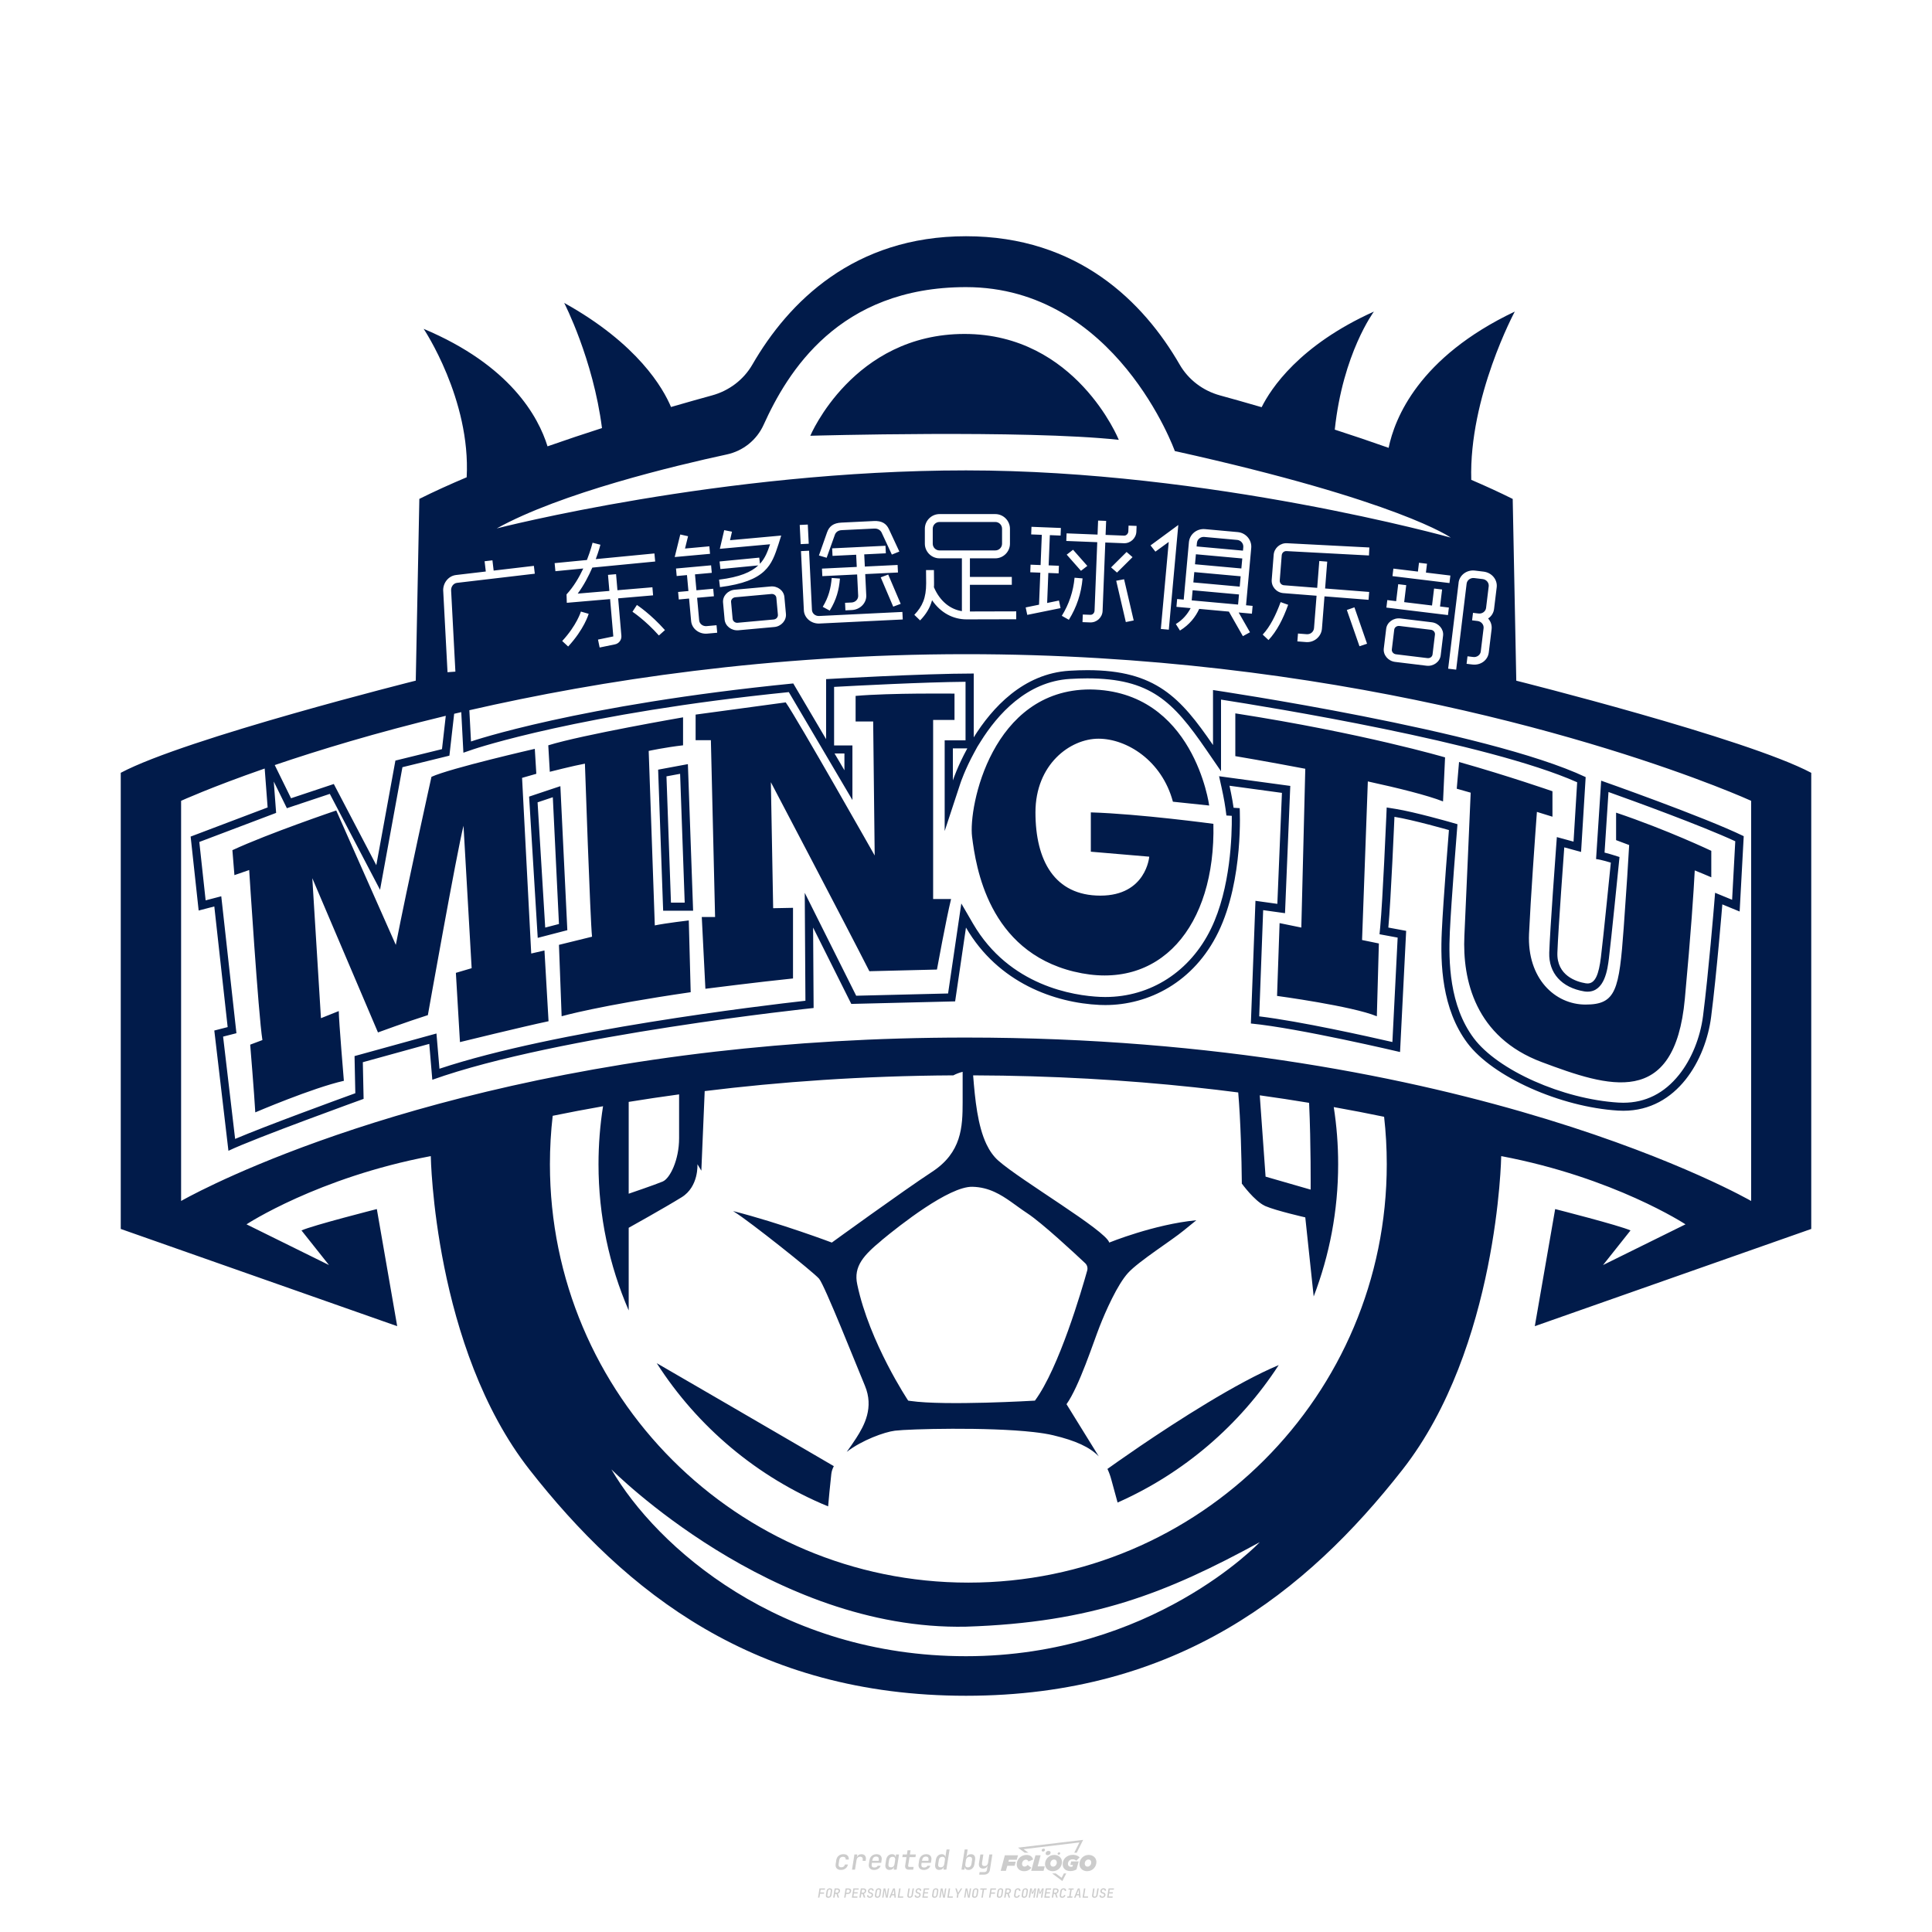 <?xml version="1.0" encoding="UTF-8"?>
<svg id="_图层_1" data-name="图层_1" xmlns="http://www.w3.org/2000/svg" version="1.1" viewBox="0 0 800 800">
  <!-- Created by @FCLOGO 2024-11-29 GMT+8 10:38:02 . https://fclogo.top/ -->
<!-- FOR PERSONAL USE ONLY NOT FOR COMMERCIAL USE -->
  <defs>
    <style>
      .st0 {
        fill: #ccc;
      }

      .st1 {
        fill: #011b4a;
      }
    </style>
  </defs>
  <path class="st0" d="M348.22,774.3c-.79,0-1.38-.22-1.77-.65-.39-.44-.53-1.03-.41-1.79l.25-1.65c.12-.75.45-1.35.98-1.78.53-.44,1.19-.65,1.98-.65s1.33.2,1.72.6c.39.4.55.94.47,1.62h-1.24c.03-.36-.06-.64-.26-.84-.2-.2-.5-.3-.89-.3-.42,0-.76.12-1.03.35-.27.23-.43.56-.5.99l-.26,1.66c-.07.44,0,.77.19,1,.19.23.5.35.92.35.39,0,.72-.1.98-.3.26-.2.44-.48.52-.85h1.24c-.14.69-.47,1.23-.99,1.63-.52.4-1.16.6-1.92.6ZM352.8,774.19l1-6.29h1.19l-.19,1.19c.34-.87.97-1.3,1.91-1.3.67,0,1.17.21,1.49.62.32.42.43.99.31,1.71l-.07.42h-1.27l.06-.32c.07-.45.01-.8-.17-1.04-.18-.24-.48-.36-.88-.36s-.74.12-1.01.37c-.27.24-.43.59-.5,1.03l-.63,3.97h-1.24ZM361.91,774.3c-.77,0-1.35-.22-1.73-.67s-.52-1.04-.4-1.77l.25-1.65c.08-.49.26-.92.52-1.28s.6-.65,1.01-.85c.41-.2.87-.3,1.38-.3.77,0,1.35.22,1.73.67.39.45.52,1.04.39,1.77l-.17,1.12h-3.85l-.09.53c-.15.95.22,1.43,1.11,1.43.72,0,1.17-.25,1.37-.74h1.22c-.17.53-.5.96-1.01,1.28-.5.32-1.09.47-1.76.47ZM361.23,770.22l-.05.29h2.65s.05-.3.05-.3c.07-.47.01-.82-.17-1.07-.18-.25-.49-.37-.92-.37s-.8.13-1.06.38c-.26.25-.43.61-.51,1.08ZM368.33,774.3c-.63,0-1.1-.21-1.41-.64s-.4-1-.27-1.73l.27-1.77c.11-.73.39-1.31.84-1.74.44-.43.98-.64,1.61-.64.47,0,.83.12,1.09.35.26.24.39.56.38.96h.02l.17-1.2h1.24l-1,6.29h-1.22l.19-1.2h-.02c-.12.41-.35.73-.69.97s-.74.35-1.21.35ZM368.93,773.23c.39,0,.72-.12.98-.36.26-.24.43-.57.5-1.01l.25-1.65c.07-.43,0-.76-.18-1-.19-.24-.47-.36-.86-.36s-.72.12-.98.35c-.26.24-.42.57-.49,1.01l-.25,1.65c-.07.44-.01.78.17,1.01.18.23.47.35.88.35ZM376.35,774.19c-.57,0-.99-.16-1.26-.47-.27-.31-.36-.75-.27-1.32l.54-3.39h-1.74l.17-1.12h1.74l.27-1.72h1.24l-.27,1.72h2.47l-.18,1.12h-2.46l-.54,3.39c-.08.44.1.66.53.66h1.72l-.17,1.12h-1.77ZM382.5,774.3c-.77,0-1.35-.22-1.73-.67s-.52-1.04-.4-1.77l.25-1.65c.08-.49.26-.92.52-1.28s.6-.65,1.01-.85c.41-.2.87-.3,1.38-.3.77,0,1.35.22,1.73.67.39.45.52,1.04.39,1.77l-.17,1.12h-3.85l-.09.53c-.15.95.22,1.43,1.11,1.43.72,0,1.17-.25,1.37-.74h1.22c-.17.53-.5.96-1.01,1.28-.5.32-1.09.47-1.76.47ZM381.83,770.22l-.05.29h2.65s.05-.3.05-.3c.07-.47.01-.82-.17-1.07-.18-.25-.49-.37-.92-.37s-.8.13-1.06.38c-.26.25-.43.61-.51,1.08ZM388.92,774.3c-.63,0-1.1-.21-1.4-.64-.3-.42-.39-1-.28-1.73l.27-1.77c.11-.73.39-1.31.84-1.74.44-.43.98-.64,1.61-.64.47,0,.83.12,1.09.35.26.24.39.56.38.96h.02l.21-1.47.3-1.8h1.24l-1.33,8.35h-1.22l.19-1.2h-.02c-.12.41-.35.73-.69.97s-.74.35-1.21.35ZM389.53,773.23c.39,0,.72-.12.98-.36.26-.24.43-.57.5-1.01l.25-1.65c.08-.43.02-.76-.17-1-.19-.24-.48-.36-.87-.36s-.72.12-.98.35c-.26.24-.42.57-.49,1.01l-.25,1.65c-.08.44-.02.78.16,1.01s.48.35.88.35ZM401.02,774.3c-.47,0-.84-.12-1.1-.35-.26-.23-.39-.56-.38-.97h-.01l-.19,1.2h-1.22l1.33-8.35h1.24l-.29,1.8-.27,1.47h.05c.12-.41.35-.73.69-.97.34-.23.74-.35,1.21-.35.63,0,1.1.21,1.4.64.3.43.39,1.01.28,1.74l-.27,1.77c-.11.73-.39,1.31-.84,1.73-.45.42-.98.64-1.61.64ZM400.77,773.23c.4,0,.72-.12.98-.35.26-.23.42-.57.5-1.01l.25-1.65c.07-.43.01-.77-.17-1.01-.18-.24-.47-.35-.87-.35s-.72.12-.98.36-.43.57-.5,1l-.25,1.65c-.07.44-.01.77.17,1.01.18.24.47.36.87.36ZM405.47,776.25l.17-1.06h1.93c.64,0,1.01-.3,1.1-.9l.1-.67.21-1.19h-.03c-.12.42-.35.74-.68.97-.33.23-.73.34-1.2.34-.63,0-1.09-.2-1.4-.6s-.41-.94-.3-1.63l.58-3.6h1.24l-.56,3.48c-.06.41,0,.73.18.96s.47.34.85.34.72-.12.98-.37c.27-.24.43-.58.49-1.02l.54-3.4h1.24l-1.01,6.41c-.1.6-.37,1.08-.81,1.42-.44.35-1,.52-1.67.52h-1.95ZM417.79,770.09h3.22l.54-1.85h-5.47l-1.71,6.44h2.15l.59-2.1h3.03l.44-1.71h-3.03l.24-.78ZM424.23,772.92c-.59,0-1.02-.39-1.02-1.12,0-.88.63-1.76,1.61-1.76.49,0,.88.24,1.02.78l1.95-.83c-.29-1.17-1.27-1.9-2.64-1.9-2.78,0-4.15,2.15-4.15,3.9s1.27,2.83,3.07,2.83c1.37,0,2.34-.59,2.98-1.42l-1.51-1.17c-.39.44-.83.68-1.32.68ZM430.91,768.23h-2.15l-1.76,6.44h5.12l.49-1.85h-2.93l1.22-4.59ZM439.75,771.01c0-1.66-1.32-2.93-3.22-2.93-2.2,0-3.81,1.81-3.81,3.81,0,1.66,1.32,2.93,3.22,2.93,2.2,0,3.81-1.81,3.81-3.81ZM434.92,771.7c0-.83.59-1.71,1.51-1.71.78,0,1.17.54,1.17,1.22,0,.83-.59,1.71-1.51,1.71-.78,0-1.17-.54-1.17-1.22ZM443.21,772.23h1.07l-.2.68c-.15.05-.34.1-.59.1-.68,0-1.27-.39-1.27-1.22,0-1.02.73-1.9,1.95-1.9.59,0,1.12.24,1.51.59l1.37-1.37c-.44-.54-1.51-1.07-2.73-1.07-2.59,0-4.29,1.76-4.29,3.86s1.61,2.88,3.22,2.88c.93,0,1.85-.29,2.49-.68l.93-3.32h-3.12l-.34,1.46ZM450.78,768.08c-2.2,0-3.81,1.81-3.81,3.81,0,1.66,1.32,2.93,3.22,2.93,2.2,0,3.81-1.81,3.81-3.81,0-1.66-1.32-2.93-3.22-2.93ZM450.34,772.92c-.78,0-1.17-.54-1.17-1.22,0-.83.59-1.71,1.51-1.71.78,0,1.17.54,1.17,1.22,0,.83-.59,1.71-1.51,1.71ZM437.94,767.5c-.05.29.1.49.44.49s.54-.2.63-.49c.05-.24-.1-.49-.44-.49s-.59.24-.63.49ZM432.13,765.5c-.44,0-.73.24-.78.59s.1.59.54.59.73-.24.78-.59c.1-.34-.1-.59-.54-.59ZM433.01,767.3c-.1.54.15.88.83.88.63,0,1.07-.39,1.17-.88s-.15-.88-.83-.88c-.68,0-1.07.39-1.17.88ZM439.6,777.55l-2.44-1.81h-1.51l4.25,3.17,1.61-3.17h-.98l-.93,1.81ZM425.84,767.16l-2-1.46,23.13-2.78-2.15,4.25h1.02l2.68-5.32-26.99,3.22,2.78,2.1h1.51ZM338.72,785.79l.61-3.83h2.32l-.08.52h-1.76l-.18,1.14h1.63l-.08.52h-1.62l-.26,1.64h-.57ZM342.97,785.84c-.36,0-.62-.1-.8-.3-.17-.2-.23-.47-.18-.82l.27-1.7c.06-.34.2-.61.44-.82.24-.2.54-.3.89-.3s.62.1.8.3c.17.2.24.47.18.81l-.27,1.71c-.06.34-.2.62-.44.82-.24.2-.54.3-.9.3ZM343.05,785.33c.19,0,.35-.05.47-.16.12-.11.19-.26.23-.46l.27-1.7c.03-.2,0-.35-.08-.46-.08-.11-.22-.16-.41-.16s-.35.05-.46.16c-.12.1-.19.26-.22.46l-.27,1.7c-.03.2,0,.35.08.46s.22.16.41.16ZM345,785.79l.61-3.83h1.2c.24,0,.44.05.6.14.16.09.28.22.36.39s.09.37.05.59c-.04.26-.14.48-.3.67-.16.19-.37.32-.6.39l.54,1.64h-.62l-.48-1.57h-.54l-.25,1.57h-.57ZM345.89,783.71h.64c.19,0,.35-.06.48-.17.13-.11.21-.26.24-.45.03-.19,0-.35-.09-.46-.09-.11-.24-.17-.43-.17h-.64l-.2,1.25ZM349.54,785.79l.61-3.83h1.25c.37,0,.65.1.84.31.19.21.26.49.2.84-.04.23-.12.44-.25.61s-.29.31-.49.4c-.2.09-.42.14-.66.14h-.69l-.24,1.52h-.57ZM350.43,783.75h.69c.19,0,.36-.06.49-.18.14-.12.22-.27.25-.47s0-.35-.1-.47-.25-.18-.44-.18h-.69l-.21,1.29ZM352.75,785.79l.61-3.83h2.25l-.08.5h-1.7l-.17,1.09h1.51l-.08.5h-1.51l-.19,1.24h1.69l-.08.5h-2.25ZM355.84,785.79l.61-3.83h1.2c.24,0,.44.05.6.14.16.09.28.22.36.39s.09.37.05.59c-.04.26-.14.48-.3.67-.16.19-.37.32-.6.39l.54,1.64h-.62l-.48-1.57h-.54l-.25,1.57h-.57ZM356.74,783.71h.64c.19,0,.35-.06.48-.17.13-.11.21-.26.24-.45.03-.19,0-.35-.09-.46-.09-.11-.24-.17-.43-.17h-.64l-.2,1.25ZM360.13,785.84c-.39,0-.67-.1-.87-.29-.19-.19-.26-.45-.22-.78h.57c-.03.17.01.31.12.41.11.1.27.15.48.15.2,0,.37-.05.5-.15.13-.1.21-.23.24-.4.02-.15,0-.28-.06-.39-.06-.11-.16-.18-.29-.22l-.46-.14c-.27-.08-.46-.22-.59-.41-.13-.19-.17-.42-.13-.68.04-.21.11-.39.23-.55s.27-.28.46-.37.4-.13.64-.13c.35,0,.62.1.8.29.18.19.25.44.2.76h-.57c.03-.17,0-.3-.09-.4-.09-.1-.23-.14-.42-.14s-.34.04-.46.13c-.12.09-.19.21-.21.38-.02.15,0,.28.05.39s.16.18.29.22l.47.15c.26.08.46.22.58.41.12.19.17.42.12.69-.04.22-.12.41-.24.57-.13.16-.29.29-.49.38-.2.09-.42.13-.66.13ZM363.27,785.84c-.36,0-.62-.1-.8-.3-.17-.2-.23-.47-.18-.82l.27-1.7c.06-.34.2-.61.44-.82.24-.2.54-.3.89-.3s.62.1.8.3c.17.2.24.47.18.81l-.27,1.71c-.06.34-.2.62-.44.82-.24.2-.54.3-.9.3ZM363.34,785.33c.19,0,.35-.05.47-.16.12-.11.19-.26.23-.46l.27-1.7c.03-.2,0-.35-.08-.46-.08-.11-.22-.16-.41-.16s-.35.05-.46.16c-.12.1-.19.26-.22.46l-.27,1.7c-.03.2,0,.35.08.46s.22.16.41.16ZM365.28,785.79l.61-3.83h.71l.62,3.19c0-.1.02-.22.03-.36.01-.14.03-.29.04-.44.02-.15.04-.29.06-.41l.31-1.98h.52l-.61,3.83h-.71l-.61-3.19c0,.09-.02.21-.03.34s-.03.28-.04.42c-.02.15-.04.28-.06.41l-.31,2.01h-.53ZM368.23,785.79l1.59-3.83h.75l.37,3.83h-.56l-.07-.97h-1.09l-.39.97h-.59ZM369.39,784.34h.87l-.09-1.1c-.02-.2-.03-.37-.04-.51,0-.14-.01-.24-.01-.3-.02.06-.05.16-.1.3s-.11.31-.19.5l-.44,1.11ZM371.72,785.79l.61-3.83h.57l-.52,3.31h1.67l-.08.52h-2.25ZM376.68,785.84c-.37,0-.63-.1-.8-.3-.17-.2-.22-.47-.17-.82l.44-2.76h.57l-.44,2.76c-.03.2,0,.35.07.46.08.11.21.17.41.17s.35-.06.46-.17c.12-.11.19-.27.22-.46l.44-2.76h.57l-.44,2.76c-.06.35-.2.62-.43.82-.23.2-.53.3-.9.3ZM379.84,785.84c-.39,0-.67-.1-.87-.29-.19-.19-.26-.45-.22-.78h.57c-.03.17.01.31.12.41.11.1.27.15.48.15.2,0,.37-.05.5-.15.13-.1.21-.23.24-.4.02-.15,0-.28-.06-.39-.06-.11-.16-.18-.29-.22l-.46-.14c-.27-.08-.46-.22-.59-.41-.13-.19-.17-.42-.13-.68.04-.21.11-.39.23-.55s.27-.28.46-.37.4-.13.64-.13c.35,0,.62.1.8.29.18.19.25.44.2.76h-.57c.03-.17,0-.3-.09-.4-.09-.1-.23-.14-.42-.14s-.34.04-.46.13c-.12.09-.19.21-.21.38-.02.15,0,.28.05.39s.16.18.29.22l.47.15c.26.08.46.22.58.41.12.19.17.42.12.69-.04.22-.12.41-.24.57-.13.16-.29.29-.49.38-.2.09-.42.13-.66.13ZM381.91,785.79l.61-3.83h2.25l-.08.5h-1.7l-.17,1.09h1.51l-.08.5h-1.51l-.19,1.24h1.69l-.08.5h-2.25ZM386.94,785.84c-.36,0-.62-.1-.8-.3-.17-.2-.23-.47-.18-.82l.27-1.7c.06-.34.2-.61.44-.82.24-.2.54-.3.89-.3s.62.1.8.3c.17.2.24.47.18.81l-.27,1.71c-.06.34-.2.62-.44.82-.24.2-.54.3-.9.3ZM387.02,785.33c.19,0,.35-.05.47-.16.12-.11.19-.26.23-.46l.27-1.7c.03-.2,0-.35-.08-.46-.08-.11-.22-.16-.41-.16s-.35.05-.46.16c-.12.1-.19.26-.22.46l-.27,1.7c-.03.2,0,.35.08.46s.22.16.41.16ZM388.95,785.79l.61-3.83h.71l.62,3.19c0-.1.02-.22.03-.36.01-.14.03-.29.04-.44.02-.15.04-.29.06-.41l.31-1.98h.52l-.61,3.83h-.71l-.61-3.19c0,.09-.02.21-.03.34s-.03.28-.04.42c-.02.15-.04.28-.06.41l-.31,2.01h-.53ZM392.25,785.79l.61-3.83h.57l-.52,3.31h1.67l-.08.52h-2.25ZM396.12,785.79l.22-1.41-.75-2.42h.58l.45,1.45c.03.09.05.18.07.27.02.08.03.15.03.19.02-.04.05-.1.09-.19.04-.08.09-.17.14-.27l.9-1.45h.6l-1.53,2.42-.22,1.41h-.57ZM399.22,785.79l.61-3.83h.71l.62,3.19c0-.1.02-.22.03-.36.01-.14.03-.29.04-.44.02-.15.04-.29.06-.41l.31-1.98h.52l-.61,3.83h-.71l-.61-3.19c0,.09-.02.21-.03.34s-.03.28-.04.42c-.02.15-.04.28-.06.41l-.31,2.01h-.53ZM403.51,785.84c-.36,0-.62-.1-.8-.3-.18-.2-.23-.47-.18-.82l.27-1.7c.06-.34.2-.61.44-.82.24-.2.54-.3.89-.3s.62.1.8.3c.17.2.24.47.18.81l-.27,1.71c-.06.34-.2.62-.44.82-.24.2-.54.3-.89.3ZM403.58,785.33c.19,0,.35-.05.47-.16.12-.11.19-.26.23-.46l.27-1.7c.03-.2,0-.35-.08-.46-.08-.11-.22-.16-.41-.16s-.35.05-.46.16c-.12.1-.19.26-.22.46l-.27,1.7c-.03.2,0,.35.08.46.08.11.22.16.41.16ZM406.38,785.79l.52-3.31h-1.02l.08-.52h2.62l-.08.52h-1.03l-.52,3.31h-.57ZM409.52,785.79l.61-3.83h2.32l-.08.52h-1.76l-.18,1.14h1.63l-.08.52h-1.62l-.26,1.64h-.57ZM413.77,785.84c-.36,0-.62-.1-.8-.3-.18-.2-.23-.47-.18-.82l.27-1.7c.06-.34.2-.61.44-.82.24-.2.54-.3.89-.3s.62.1.8.3c.17.2.24.47.18.81l-.27,1.71c-.06.34-.2.62-.44.82-.24.2-.54.3-.89.3ZM413.85,785.33c.19,0,.35-.05.47-.16.12-.11.19-.26.23-.46l.27-1.7c.03-.2,0-.35-.08-.46-.08-.11-.22-.16-.41-.16s-.35.05-.46.16c-.12.1-.19.26-.22.46l-.27,1.7c-.03.2,0,.35.08.46.08.11.22.16.41.16ZM415.8,785.79l.61-3.83h1.2c.24,0,.44.05.6.14.16.09.28.22.36.39s.09.37.05.59c-.04.26-.14.48-.3.67-.16.19-.37.32-.6.39l.54,1.64h-.62l-.48-1.57h-.54l-.25,1.57h-.57ZM416.69,783.71h.64c.19,0,.35-.06.48-.17.13-.11.21-.26.24-.45.03-.19,0-.35-.09-.46-.09-.11-.24-.17-.43-.17h-.64l-.2,1.25ZM420.91,785.84c-.36,0-.63-.1-.81-.3-.18-.2-.24-.47-.19-.82l.27-1.7c.06-.35.21-.62.45-.82s.55-.3.91-.3.63.1.81.3c.18.2.24.47.19.82h-.57c.03-.2,0-.35-.09-.46-.09-.11-.23-.16-.42-.16s-.35.05-.47.16c-.12.1-.2.26-.23.45l-.27,1.71c-.03.2,0,.35.09.46.09.11.23.16.42.16s.35-.05.47-.16.2-.26.23-.46h.57c-.03.23-.11.43-.24.59s-.28.3-.47.39c-.19.09-.4.14-.64.14ZM424.03,785.84c-.36,0-.62-.1-.8-.3-.18-.2-.23-.47-.18-.82l.27-1.7c.06-.34.2-.61.44-.82.24-.2.54-.3.89-.3s.62.1.8.3c.17.2.24.47.18.81l-.27,1.71c-.06.34-.2.62-.44.82-.24.2-.54.3-.89.3ZM424.11,785.33c.19,0,.35-.05.47-.16.12-.11.19-.26.23-.46l.27-1.7c.03-.2,0-.35-.08-.46-.08-.11-.22-.16-.41-.16s-.35.05-.46.16c-.12.1-.19.26-.22.46l-.27,1.7c-.03.2,0,.35.08.46.08.11.22.16.41.16ZM425.97,785.79l.61-3.83h.69l.18,1.23c.02.12.04.23.05.33.01.1.02.18.03.24.02-.06.05-.14.09-.24.04-.11.09-.22.15-.34l.57-1.22h.71l-.61,3.83h-.54l.2-1.29c.02-.17.06-.35.1-.55.04-.2.09-.4.14-.61s.1-.4.14-.59c.05-.19.09-.35.13-.49l-.86,1.86h-.55l-.28-1.86c0,.14-.01.29-.02.47s-.02.37-.04.57c-.02.2-.04.41-.06.61-.02.2-.05.4-.08.57l-.2,1.29h-.54ZM429.11,785.79l.61-3.83h.69l.18,1.23c.02.12.04.23.05.33.01.1.02.18.03.24.02-.06.05-.14.09-.24.04-.11.09-.22.15-.34l.57-1.22h.71l-.61,3.83h-.54l.2-1.29c.02-.17.06-.35.1-.55.04-.2.09-.4.14-.61s.1-.4.14-.59c.05-.19.09-.35.13-.49l-.86,1.86h-.55l-.28-1.86c0,.14-.01.29-.02.47s-.02.37-.04.57c-.02.2-.04.41-.06.61-.02.2-.05.4-.08.57l-.2,1.29h-.54ZM432.41,785.79l.61-3.83h2.25l-.08.5h-1.7l-.17,1.09h1.51l-.08.5h-1.51l-.19,1.24h1.69l-.08.5h-2.25ZM435.51,785.79l.61-3.83h1.2c.24,0,.44.05.6.14.16.09.28.22.36.39s.09.37.05.59c-.04.26-.14.48-.3.67-.16.19-.37.32-.6.39l.54,1.64h-.62l-.48-1.57h-.54l-.25,1.57h-.57ZM436.4,783.71h.64c.19,0,.35-.06.48-.17.13-.11.21-.26.24-.45.03-.19,0-.35-.09-.46-.09-.11-.24-.17-.43-.17h-.64l-.2,1.25ZM439.8,785.84c-.36,0-.63-.1-.81-.3-.18-.2-.24-.47-.19-.82l.27-1.7c.06-.35.21-.62.45-.82s.55-.3.91-.3.63.1.81.3c.18.2.24.47.19.82h-.57c.03-.2,0-.35-.09-.46-.09-.11-.23-.16-.42-.16s-.35.05-.47.16c-.12.1-.2.26-.23.45l-.27,1.71c-.03.2,0,.35.09.46.09.11.23.16.42.16s.35-.05.47-.16.2-.26.23-.46h.57c-.03.23-.11.43-.24.59s-.28.3-.47.39c-.19.09-.4.14-.64.14ZM441.88,785.79l.08-.5h.78l.45-2.82h-.78l.08-.5h2.13l-.08.5h-.78l-.45,2.82h.78l-.08.5h-2.13ZM444.74,785.79l1.59-3.83h.75l.37,3.83h-.56l-.07-.97h-1.09l-.39.97h-.59ZM445.9,784.34h.87l-.09-1.1c-.02-.2-.03-.37-.04-.51,0-.14-.01-.24-.01-.3-.02.06-.05.16-.1.3s-.11.31-.19.5l-.44,1.11ZM448.24,785.79l.61-3.83h.57l-.52,3.31h1.67l-.08.52h-2.25ZM453.19,785.84c-.37,0-.63-.1-.8-.3-.17-.2-.22-.47-.17-.82l.44-2.76h.57l-.44,2.76c-.03.2,0,.35.07.46.08.11.21.17.41.17s.35-.06.46-.17c.12-.11.19-.27.22-.46l.44-2.76h.57l-.44,2.76c-.06.35-.2.62-.43.82-.23.2-.53.3-.9.3ZM456.36,785.84c-.39,0-.67-.1-.87-.29-.19-.19-.26-.45-.22-.78h.57c-.03.17.01.31.12.41.11.1.27.15.48.15.2,0,.37-.05.5-.15s.21-.23.24-.4c.02-.15,0-.28-.06-.39s-.16-.18-.29-.22l-.46-.14c-.27-.08-.46-.22-.59-.41-.13-.19-.17-.42-.13-.68.04-.21.11-.39.23-.55s.27-.28.46-.37c.19-.09.4-.13.64-.13.35,0,.62.1.8.29.18.19.25.44.2.76h-.57c.03-.17,0-.3-.09-.4-.09-.1-.23-.14-.42-.14s-.34.04-.46.13c-.12.09-.19.21-.21.38-.02.15,0,.28.05.39s.16.18.29.22l.47.15c.26.08.46.22.58.41.12.19.17.42.12.69-.04.22-.12.41-.24.57-.13.16-.29.29-.49.38-.2.09-.42.13-.66.13ZM458.42,785.79l.61-3.83h2.25l-.08.5h-1.7l-.17,1.09h1.51l-.08.5h-1.51l-.19,1.24h1.69l-.08.5h-2.25Z"/>
  <path class="st1" d="M463.28,182.13c-38.79-4.22-127.75-1.69-127.75-1.69,0,0,17.71-42.16,63.87-42.16s63.87,43.85,63.87,43.85ZM512.25,223.57l-13.56-1.23c-1.6-.15-2.93.98-3.07,2.5l-.13,1.43,19.2,1.74.13-1.43c.14-1.52-1.01-2.88-2.57-3.02ZM414.93,225.13v-6.2c0-1.54-1.25-2.79-2.79-2.79h-23.12c-1.54,0-2.79,1.25-2.79,2.79v6.2c0,1.54,1.25,2.79,2.79,2.79h23.12c1.54,0,2.79-1.25,2.79-2.79ZM494.14,241.17l19.2,1.74.39-4.28-19.2-1.74-.39,4.28ZM494.82,233.65l19.2,1.74.38-4.14-19.2-1.74-.38,4.14ZM579.49,259.2c-1.07-.13-2.05.54-2.17,1.54l-.99,8.17c-.12,1,.66,1.89,1.74,2.02l13,1.58c1.07.13,2-.54,2.12-1.55l.99-8.17c.12-1.01-.61-1.88-1.69-2.01l-13-1.58ZM305.49,257.87l14.88-1.35c1.08-.1,1.83-1,1.74-2l-.64-7c-.09-.96-.99-1.66-2.07-1.56l-14.88,1.35c-1.08.1-1.89.96-1.8,1.92l.64,7c.09,1.01,1.05,1.75,2.12,1.65ZM493.46,248.6l19.2,1.74.38-4.19-19.2-1.74-.38,4.19ZM458.57,608.25c.64,1.35,1.17,2.81,1.6,4.4.94,3.46,1.84,6.74,2.6,9.52,27.38-12.12,50.56-32.04,66.72-56.92-17.5,7.31-42.11,23.21-57.34,33.54-7.28,4.95-12.41,8.62-13.58,9.46ZM750,320v188.88l-114.47,40.26,8.43-48.49s26.56,6.75,31.2,8.85l-11.38,14.33,34.15-16.86s-29.51-19.39-76.31-28.25c0,0-1.26,79.26-40.9,129.86-39.63,50.59-93.3,93.6-180.72,93.6s-141.09-43-180.72-93.6c-39.63-50.59-40.9-129.86-40.9-129.86-46.8,8.85-76.31,28.25-76.31,28.25l34.15,16.86-11.38-14.33c4.64-2.11,31.2-8.85,31.2-8.85l8.43,48.49-114.47-40.26v-188.88c26.98-14.33,122.16-38.16,122.16-38.16l1.48-75.26c6.1-3.05,12.71-6.04,19.6-8.95,1.73-32.31-17.81-61.46-17.81-61.46,35.83,15.07,47.49,36.37,51.29,48.65,7.66-2.69,15.25-5.22,22.55-7.56-3.67-28.61-15.65-51.83-15.65-51.83,30.54,16.97,41.01,35.41,44.23,43.1,6.61-1.92,12.39-3.54,16.99-4.8,7.02-1.92,13.06-6.46,16.7-12.76,14.94-25.89,42.08-53.15,88.47-53.15s73.53,27.27,88.47,53.15c3.64,6.3,9.68,10.84,16.7,12.76,4.66,1.28,10.53,2.92,17.24,4.88,3.77-7.59,15.51-25.64,46.49-39.59,0,0-12.86,17.23-16.21,48.88,7.24,2.34,14.75,4.87,22.3,7.54,2.48-12.14,12.43-37.52,52.24-56.42,0,0-19.03,35.34-18.02,69.67,6.01,2.58,11.78,5.22,17.16,7.91l1.48,75.26s95.18,23.82,122.16,38.16ZM603.98,241.27l-4.33,35.62,3.32.4,4.33-35.62c.18-1.46,1.59-2.49,3.11-2.31l3.57.43c1.51.18,2.64,1.53,2.46,2.99l-1.09,8.95c-.18,1.46-1.59,2.49-3.11,2.31l-2.3-.28-.38,3.11,2.3.28c1.51.18,2.64,1.53,2.46,2.99l-1.17,9.64c-.17,1.42-1.59,2.45-3.1,2.27l-2.39-.29-.38,3.11,2.39.29c3.42.42,6.41-1.77,6.8-4.97l1.17-9.64c.2-1.64-.35-3.24-1.44-4.44,1.35-.9,2.27-2.32,2.46-3.96l1.09-8.95c.38-3.15-1.99-6.08-5.41-6.5l-3.57-.43c-3.42-.42-6.42,1.86-6.81,5.01ZM599.57,254.69l.38-3.11-3.66-.45.85-7.03-3.32-.4-.85,7.03-11.53-1.4.85-7.03-3.32-.4-.85,7.03-3.67-.45-.38,3.11,25.5,3.1ZM592.86,257.67l-13-1.58c-2.88-.35-5.55,1.6-5.87,4.25l-.99,8.17c-.33,2.69,1.79,5.22,4.68,5.57l13,1.58c2.88.35,5.55-1.6,5.88-4.29l.99-8.17c.32-2.65-1.8-5.18-4.68-5.53ZM590.45,237.08l.44-3.65-3.32-.4-.44,3.65-10.16-1.23-.38,3.11,23.6,2.87.38-3.11-10.11-1.23ZM205.68,218.81s93.09-24.03,194.32-24.03,200.73,27.83,200.73,27.83c0,0-21.08-15.18-114.26-35.84,0,0-24.32-67.88-86.47-67.88-52.78,0-73.96,35.27-83.8,57.01-2.84,6.29-8.51,10.83-15.25,12.28-21.36,4.61-68.74,15.92-95.27,30.63ZM529.92,240.32l.81-10.35c.09-1.1.97-1.85,2.03-1.77l34.1,1.81.16-3.31-34.05-1.76c-2.85-.18-5.35,1.99-5.57,4.77l-.81,10.35c-.22,2.83,1.96,5.31,4.81,5.54l13.76,1.08-1.05,13.37c-.12,1.53-1.43,2.68-3.02,2.56l-3.62-.28-.26,3.26,3.62.28c3.33.26,6.3-2.25,6.56-5.56l1.05-13.37,18.25,1.43.26-3.26-18.25-1.43.87-11.12-3.28-.26-.87,11.12-13.76-1.08c-1.06-.08-1.82-.96-1.74-2.02ZM560.85,251.48l-3.15,1.1,5.23,15.02,3.14-1.05-5.23-15.07ZM530.28,249.32c-2.04,5.53-4.39,10.21-7.42,13.45l2.4,2.26c3.45-3.68,6.02-8.69,8.14-14.6l-3.12-1.11ZM512.9,253.62l5.49.5.29-3.24-2.72-.25,2.15-23.75c.3-3.28-2.23-6.25-5.58-6.55l-13.56-1.23c-3.35-.3-6.36,2.06-6.67,5.44l-2.15,23.75-2.72-.25-.29,3.24,5.88.53c-1.3,2.47-3.23,4.84-6.13,6.59l1.71,2.7c4-2.47,6.44-5.65,7.97-8.97l12.29,1.12,5.79,10.17,2.94-1.61-4.69-8.2ZM483.95,224.41l-3.27,36.03,3.3.3,3.93-43.36-11.5,8.46,2.02,2.58,5.51-4.01ZM462.2,240.47l3.98,17.11,3.26-.66-3.98-17.06-3.26.61ZM462.53,237.09l6.43-6.39-2.46-2.14-6.43,6.39,2.46,2.14ZM470.55,220.13l.09-2.36-3.33-.13-.09,2.36c-.04,1.02-.86,1.82-1.74,1.79l-7.68-.3.23-5.8-3.33-.13-.23,5.8-12.82-.51-.12,3.15,12.82.51-1.12,28.33c-.04,1.02-.81,1.78-1.74,1.74l-3.13-.12-.12,3.15,3.13.12c2.74.11,5.08-2.03,5.19-4.76l1.12-28.33,7.68.3c2.74.11,5.08-2.07,5.19-4.81ZM439.67,254.99l2.92,1.65c3.24-5.21,5.14-10.9,5.68-17.14l-3.32-.27c-.52,5.69-2.3,10.96-5.28,15.77ZM447.61,236.36l2.63-2.03-5.91-6.69-2.63,2.03,5.91,6.69ZM434.22,234.11l.5-12.52,4.45.18.12-3.15-12.18-.48-.12,3.15,4.4.17-.5,12.52-4.16-.16-.12,3.15,4.16.16-.53,13.26-5.53,1.13.66,3.09,13.78-2.8-.66-3.14-4.89,1.01.49-12.43,4.26.17.12-3.15-4.26-.17ZM383.5,241.52c0,6.06-1.54,9.56-4.9,13.07l2.4,2.31c2.45-2.55,4.04-5.09,4.95-8.36,3.6,5.29,8.8,7.93,14.28,7.93l20.57-.05v-3.27l-19.18.05v-11.05h17.35v-3.27h-17.35v-7.69h10.52c3.32,0,6.06-2.74,6.06-6.06v-6.2c0-3.32-2.74-6.06-6.06-6.06h-23.12c-3.32,0-6.06,2.74-6.06,6.06v6.2c0,3.32,2.74,6.06,6.06,6.06h9.28v21.87c-4.66-.72-9.04-3.94-11.58-9.9.05-.53.05-1.06.05-1.63l-.05-5.48h-3.27l.05,5.48ZM331.67,228.2l1.19,24.51c.15,3.17,3.08,5.65,6.48,5.48l34.47-1.68-.15-3.12-34.47,1.68c-1.57.08-2.91-1.05-2.98-2.52l-1.19-24.51-3.34.16ZM334.88,225.15l-.39-7.94-3.34.16.39,7.94,3.34-.16ZM358.26,237.72l13.57-.66-.15-3.12-13.57.66-.25-5.05,8.95-.44-.15-3.12-22.08,1.07.15,3.12,9.79-.48.25,5.05-14.41.7.15,3.12,14.41-.7.43,8.81c.07,1.47-1.15,2.72-2.72,2.8l-2.71.13.15,3.12,2.71-.13c3.39-.17,6.07-2.92,5.92-6.08l-.43-8.81ZM344.39,239.32c-.34,4.2-1.29,7.98-3.71,11.96l2.89,1.56c2.79-4.51,3.87-8.7,4.23-13.27l-3.41-.25ZM364.69,239.07l5.17,12.13,3.1-1.16-5.17-12.13-3.1,1.16ZM372.4,228.39l-4.29-9.22c-1.1-2.39-2.98-3.58-6.28-3.42l-13.43.65c-3.29.16-5.05,1.53-5.92,4.01l-3.38,9.6,3.2.95,3.43-9.6c.4-.99,1.29-1.77,2.82-1.84l13.43-.65c1.52-.07,2.49.61,3.03,1.55l4.29,9.22,3.09-1.25ZM313.99,234.12c-2.91,2.76-7.7,4.85-16.24,5.9l.38,3.1c19.27-2.44,21.41-9.23,24.2-17.7l1.15-3.66-21.19,1.93.81-3.53-3.22-.63-1.81,7.73,20.8-1.89c-1.01,3-2.04,5.77-4.2,8.09l-.28-2.56-16.43,1.59.34,3.15,15.7-1.52ZM299.4,249.52l.64,7c.25,2.7,2.85,4.72,5.73,4.46l14.88-1.35c2.84-.26,5.03-2.72,4.79-5.42l-.64-7c-.25-2.7-2.84-4.63-5.68-4.37l-14.88,1.35c-2.89.26-5.09,2.63-4.84,5.33ZM285.05,244.73l-4.26.39.28,3.11,4.26-.39.85,9.33c.29,3.16,3.31,5.51,6.69,5.2l4.11-.37-.28-3.11-4.11.37c-1.57.14-2.95-.93-3.08-2.4l-.85-9.33,6.95-.63-.28-3.11-6.95.63-.6-6.59,6.95-.63-.28-3.11-14.53,1.32.28,3.11,4.26-.39.6,6.59ZM283.65,227.14l1.26-5.1-3.22-.72-2.31,9.34,14.63-1.33-.28-3.11-10.08.92ZM255.96,247.76l14.47-1.24-.28-3.34-14.48,1.22-.57-6.65-3.34.29.57,6.65-13.11,1.11c2.57-3.49,4.56-7.35,6.05-10.77l26.03-2.52-.32-3.34-24.29,2.35c1.25-3.34,1.87-5.73,1.93-5.96l-3.25-.83c-.02.07-.75,3.1-2.34,7.15l-13.37,1.3.32,3.34,11.54-1.12c-1.69,3.61-3.97,7.53-6.93,10.73l.11,3.48,17.93-1.54,1.33,15.46-6.34,1.31.68,3.28,6.33-1.3c1.67-.34,2.82-1.88,2.67-3.58l-1.33-15.45ZM240.54,253.24c-.02.06-1.7,5.65-7.74,12.19l2.46,2.28c6.62-7.17,8.42-13.28,8.5-13.54l-3.22-.93ZM261.89,253.31c.05.03,5.38,3.56,10.94,9.83l2.51-2.23c-5.88-6.63-11.38-10.26-11.61-10.41l-1.84,2.81ZM183.53,244.73l1.78,33.62,3.26-.24-1.77-33.57c-.09-1.59.95-3.02,2.43-3.19l32.22-3.79-.38-3.25-16.66,1.96-.5-4.25-3.25.38.5,4.25-12.32,1.45c-3.25.38-5.5,3.41-5.32,6.63ZM191.04,294.87c-.99.23-1.99.46-2.98.69l-1.71,15.02-.26,2.32-2.27.56-17.18,4.22-7.52,41.18-1.75,9.59-4.52-8.63-16.28-31.09-15,5-2.78.93-1.29-2.63-4.14-8.42.79,10.49.19,2.5-2.35.89-29.46,11.15,2.62,24.18,2.72-.71,3.75-.98.43,3.85,5.53,49.96.32,2.89-2.82.72-2.7.69,4.98,42.36c12.94-5.49,41.44-15.89,49.77-18.92l-.27-12.77-.05-2.61,2.52-.69,27.51-7.59,3.89-1.07.34,4.02.9,10.57c48-15.99,134.34-26.22,151.54-28.15l-.19-30.28-.09-14.41,6.44,12.89,14.86,29.72,38.05-.93,4.08-27.77,1.4-9.5,4.82,8.3c15.07,25.94,41.83,29.89,52.63,30.38.72.03,1.44.05,2.16.05,18.81,0,35.18-10.58,43.79-28.31,8.13-16.75,8.69-38.81,8.6-46.71l-2.23-.14-.36-2.74c-.45-3.45-1.62-8.77-1.64-8.83l-1.04-4.69,4.76.65,21.71,2.95,3.02.41-.13,3.05-1.9,45.96-.15,3.69-3.66-.51-5.39-.75-1.64,43.98c16.99,2.05,44.87,8.27,55.15,10.63l2.18-43.24-4.49-.83-3.02-.56.29-3.05c1.03-10.85,2.5-45.33,2.52-45.67l.16-3.77,3.73.6c7.9,1.28,22.33,5.39,22.94,5.57l2.64.76-.22,2.74c-.02.28-2.32,28.56-2.94,41.83-.58,12.43-.19,30.51,9.88,44,9.92,13.29,36.8,25.26,59.92,26.7.68.04,1.37.06,2.03.06,9.18,0,16.95-3.9,23.09-11.59,5.15-6.44,8.76-15.32,9.92-24.34,2.28-17.84,4.6-46.15,4.62-46.43l.37-4.58,4.25,1.75,2.8,1.15,1.31-24.23c-13.94-6.46-41.92-16.62-52.5-20.4l-1.63,25.09c1.73.43,3.31.92,3.59,1.01l2.6.82-.27,2.71c-.13,1.29-3.18,31.75-4.12,39.29-.56,4.47-1.72,13.76-8.87,13.76-.43,0-.88-.04-1.33-.11-9.36-1.56-14.78-7.57-14.5-16.07.31-9.45,2.75-42.38,2.85-43.77l.3-4.06,3.93,1.07,2.98.81,1.5-24.58c-37.09-16.49-127.7-31.16-147.47-34.23v29.67l-6.12-8.91c-13.79-20.08-23.15-29.54-49.25-29.55-2.28,0-4.71.08-7.23.23-17.88,1.09-29.98,14.74-36.99,26.01l-1.32,2.11-1.24,2.28c-3.87,7.07-5.73,12.66-5.74,12.72l-6.54,19.86v-20.91s0-13.28,0-13.28v-3.35h8.64v-24.26c-17.78.17-45.19,1.61-54.43,2.12v24.25h7.59v22.6l-6.24-10.59-4.1-6.96-2.98-5.06-.51-.86-12.51-21.22c-86.25,8.73-130.12,23.5-130.55,23.65l-4.2,1.44-.23-4.43-.65-12.34ZM349.66,318.95v-6.96h-4.1l4.1,6.96ZM394.56,309.88v13.28s1.9-5.81,5.99-13.28h-5.99ZM113.76,316.79l6.75,13.75,17.71-5.9,17.6,33.62,7.91-43.32,19.29-4.74,1.57-13.8c-28.87,6.96-52.78,14.26-70.83,20.4ZM521.64,638.58c-38.67,21.08-69.26,33.31-121.64,34.99-80.62,1.69-146.84-65.14-146.84-65.14,18.76,32.25,69.78,77.37,146.84,77.37s121.64-47.22,121.64-47.22ZM574.23,482.07c0-6.64-.37-13.19-1.1-19.63-6.68-1.39-13.64-2.74-20.85-4.02,1.2,7.71,1.82,15.6,1.82,23.65,0,19.29-3.6,37.75-10.13,54.77l-3.48-32.75s-12.02-2.74-16.44-4.64c-.1-.04-.2-.09-.3-.13-4.37-2.1-9.47-9.14-9.47-9.14,0,0-.02.02-.06.04-.12-11.1-.48-25.81-1.5-37.86h-.01c-5.96-.77-12.04-1.49-18.28-2.15-27.91-2.97-58.48-4.83-91.48-4.93.8,10.1,1.87,20.82,5.51,28.5,1.29,2.69,2.88,5.01,4.91,6.8,9.27,8.23,44.48,28.88,45.95,33.94,0,0,18.57-7.57,36.06-9.24-2.26,1.82-4.16,3.36-5.29,4.29-4.84,4.01-18.54,12.65-22.97,17.5-4.43,4.84-9.28,15.81-11.8,22.23-2.54,6.43-8.44,24.77-13.7,32.15l13.35,21.59c-3.71-3.8-9.49-6.49-18.84-8.72-2.22-.54-5.01-.97-8.15-1.33-19.06-2.16-51.61-1.3-57.41-.57-4.35.54-13.64,3.9-19.95,8.77,1.34-1.85,2.75-3.88,3.93-5.72,3.38-5.26,7.38-12.64,3.58-21.71-3.79-9.07-16.64-41.53-18.97-44.28-.01-.01-.02-.02-.04-.04-2.53-2.89-28.87-23.8-34.95-27.56-.2-.12-.39-.26-.6-.4,19.62,5.01,40.87,13.04,40.87,13.04,0,0,29.3-21.28,41.53-29.3,12.23-8.01,12.64-18.56,12.64-28.88v-12.52c-1.29.32-2.59.8-3.85,1.46h-.01c-37.61.21-72.05,2.7-102.95,6.52l-1.39,32.96c-1.01-1.63-1.62-2.69-1.62-2.69,0,0,.63,9.27-6.54,13.69-7.16,4.43-21.92,12.64-21.92,12.64v34.23c-8.03-18.59-12.5-39.06-12.5-60.56,0-8.16.64-16.19,1.88-24-7.21,1.26-14.16,2.59-20.85,3.96-.76,6.57-1.15,13.27-1.15,20.04,0,95.68,77.56,173.26,173.26,173.26s173.26-77.57,173.26-173.26ZM274.45,489.22c2.95-1.26,6.75-8.85,6.75-17.92v-18.14c-7.16.97-14.13,2.01-20.87,3.11v38.02s11.17-3.8,14.12-5.06ZM365.1,513.58c-7.38,6.1-11.8,10.74-10.12,18.33,5.05,24.03,21.08,48.06,21.08,48.06.29.04.59.1.91.13,14.42,2.09,51.57-.13,51.57-.13,9.96-13.45,19.43-45.92,21.65-53.87.3-1.1-.01-2.27-.84-3.04-4.29-4.04-17.81-16.62-23.97-20.67-4.72-3.1-8.74-6.63-13.55-8.82-2.73-1.25-5.7-2.07-9.19-2.15-9.67-.21-30.18,16.03-37.56,22.14ZM524.05,487.22l18.66,5.38s.15-18.76-.64-35.94c-6.62-1.1-13.42-2.13-20.43-3.11l2.41,33.67ZM725.1,331.59s-85.91-39.27-219.58-54.64c-32.52-3.74-67.86-6.07-105.48-6.07-80.92,0-151.31,10.76-205.69,23.21l.68,12.94s44.27-15.18,133.44-24.03l13.6,23.07v-24.86s39.84-2.32,61.13-2.32v26.43c7.6-12.21,20.47-26.41,39.63-27.58,2.61-.16,5.08-.24,7.44-.24,28.33,0,38.58,11.44,52.01,31v-22.77s113.52,16.76,154.31,36.05l-1.9,30.99-6.96-1.9s-2.53,34.15-2.85,43.64c-.32,9.49,7.91,12.02,11.7,12.65.27.05.53.07.78.07,3.23,0,4.66-3.78,5.54-10.82.95-7.59,4.11-39.21,4.11-39.21,0,0-4.01-1.26-6.11-1.48l2.11-32.46s42.58,14.97,59.03,22.98l-1.69,31.2-7.17-2.95s-2.32,28.46-4.64,46.59c-2.25,17.55-13.97,38.86-36.34,38.86-.73,0-1.48-.02-2.24-.07-23.82-1.48-51.86-13.91-62.4-28.04-10.54-14.12-11.17-32.67-10.54-46.17s2.95-41.95,2.95-41.95c0,0-14.76-4.22-22.56-5.48,0,0-1.48,34.78-2.53,45.85l7.38,1.37-2.53,50.17s-41.95-9.91-61.77-11.81l1.9-50.8,9.06,1.26,1.9-45.96-21.71-2.95s1.21,5.48,1.69,9.12l2.53.16s1.69,29.62-8.85,51.33c-10.1,20.81-28.92,30.2-46.8,30.2-.77,0-1.55-.02-2.31-.05-18.55-.84-42.03-9.06-55.38-32.04l-4.49,30.57-43,1.05-15.81-31.62.21,33.31s-105.72,11.07-157.89,29.72l-1.26-14.86-27.51,7.59.32,15.18s-45.53,16.44-55.97,21.5l-5.85-49.8,5.53-1.42-5.53-49.96-6.48,1.69-3.32-30.62,31.88-12.07-1.22-16.11c-22.38,7.78-34.61,13.37-34.61,13.37v165.7s78.48-45.43,221.31-61.85c31.49-3.61,66.12-5.82,103.71-5.82,208.11,0,325.1,67.67,325.1,67.67v-165.7ZM271.94,564.46c16.9,26.38,41.67,47.25,70.97,59.3.29-3.35.74-8.22,1.32-13.43.12-1.1.49-2.18,1.04-3.23-4.7-2.75-9.47-5.53-14.24-8.31-23.06-13.44-45.86-26.66-59.09-34.33ZM234.93,385.17l-2.64.68-5.69,1.48-3.94,1.02-.25-4.06-3.16-51.86-.16-2.57,2.44-.82,6.31-2.11,4.2-1.4.21,4.42,2.54,52.49.13,2.72ZM231.45,382.61l-2.54-52.49-6.31,2.11,3.16,51.86,5.69-1.48ZM281.01,317.12l3.83-.71.14,3.89,1.9,53.33.12,3.47h-12.4l-.12-3.23-1.86-52.28-.1-2.89,2.84-.53,5.65-1.05ZM281.62,320.42l-5.65,1.05,1.86,52.28h5.69l-1.9-53.33ZM163.89,391.25l-24.66-55.65s-28.04,9.49-43,16.44l.84,10.33,6.11-2.11s3.79,59.87,5.48,70.41l-5.06,1.9s1.69,20.45,2.11,28.04c0,0,23.61-10.12,36.68-13.07,0,0-2.11-25.09-2.11-28.88l-7.38,2.95-3.58-57.97,27.19,63.87s12.02-4.43,20.66-7.17c0,0,12.02-67.67,14.76-78.42l3.37,58.99-6.53,1.93,1.69,28.67s25.72-6.32,36.68-8.64l-1.69-29.3-5.48,1.26-3.79-72.73,5.9-1.69-.63-10.33s-34.99,8.01-42.79,11.59c0,0-9.91,44.69-14.76,69.57ZM242.2,316.2s2.21,65.03,2.95,71.67l-13.7,3.37,1.11,29.57s15.34-4.43,53.44-9.96l-.79-29.72s-9.49,1.11-14.07,2.06l-2.53-72.25s6.8-1.48,14.23-2.32v-11.59s-41.74,7.22-55.81,11.59l.63,10.96s9.91-2.53,14.55-3.37ZM296.12,379.71h-5.53l1.5,29.72s22.37-2.85,36.28-4.27v-29.25l-8.22.16-.95-52.17s31.15,59.29,40.79,78.26l27.98-.69s3.79-20.82,5.85-29.2h-7.43v-74.15h8.85v-10.91s-26.4-.32-40.95.95v10.59h7.27l.63,55.49s-31.91-56.37-36.84-63.4l-37.31,5.06v10.59h6.32l1.74,73.2ZM444.73,402.32c35.47,8.65,58.66-18.66,57.71-61.19,0,0-30.36-4.11-50.75-4.74v16.28l24.19,2.06s-1.26,16.13-20.24,16.13-26.88-14.55-26.88-34.47,14.39-30.51,26.09-30.51,26.25,9.01,30.83,26.09l15.02,1.58s-6.32-47.59-49.33-48.06c-40.63,0-50.44,48.54-48.85,61.03,1.58,12.49,6.75,47.17,42.21,55.81ZM538.84,384.08l-8.99-1.84-1.05,30.15s31.14,4.19,41.32,8.43l.84-30.15-6.96-1.43,2.39-65.67c12.83,2.79,24.64,5.74,31.14,8.28l.84-18.23s-33.94-10.01-86.85-18.23v17.71s12.89,2.16,28.97,5.23l-1.64,65.76ZM606.37,387.51c-.84,18.13,4.43,41.95,32.04,52.28,27.62,10.33,55.02,19.39,59.24-26.14,2.58-27.86,3.66-44.5,4.11-53.23,2.55,1.03,4.9,2,6.85,2.85v-10.96s-18.13-8.64-39.42-15.81v11.38s2.11.78,5.41,2.03c-.34,6.11-1.04,17.57-2.25,34.18-1.9,25.98-3.16,31.88-15.81,31.88s-24.24-10.79-23.4-29.32c.67-14.63,2.51-40.29,3.26-50.46,2.61.78,4.86,1.47,6.44,1.99v-10.54s-18.16-6.32-38.68-12.12l-.95,11.07s2.28.65,5.77,1.64c-.45,10.38-1.9,44.05-2.61,59.28Z"/>
</svg>